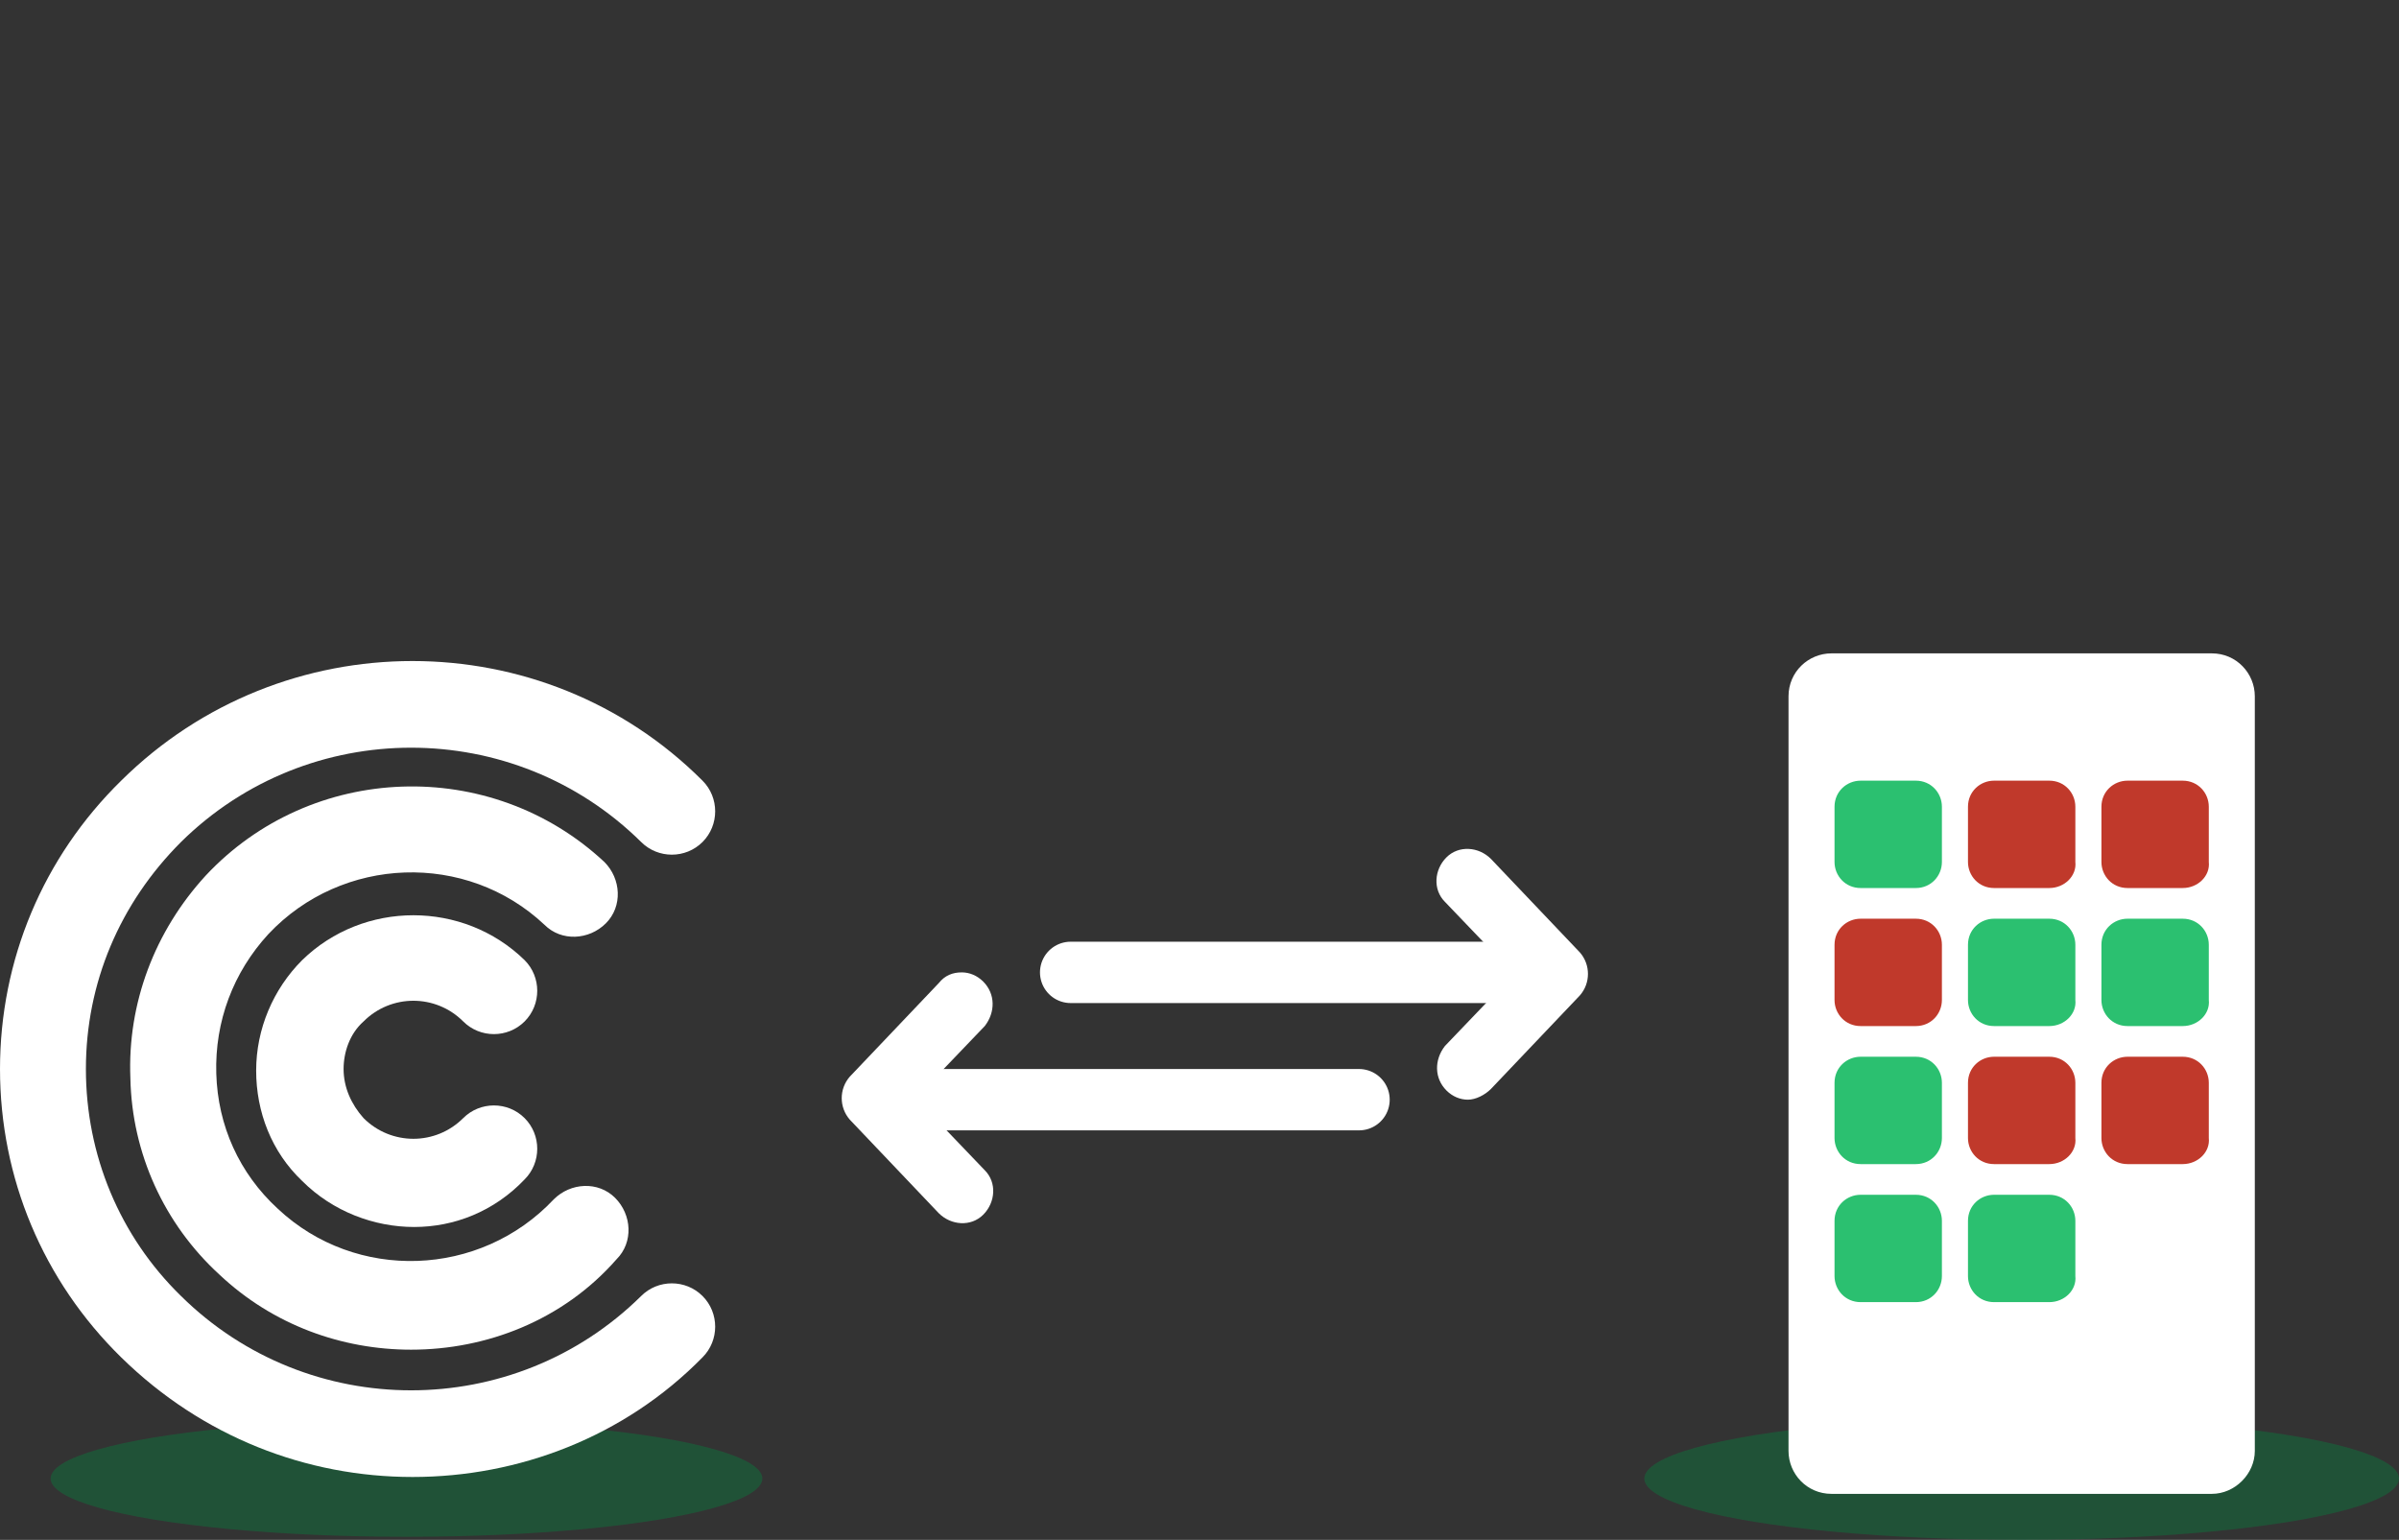 <?xml version="1.0" encoding="utf-8"?>
<!-- Generator: Adobe Illustrator 19.0.0, SVG Export Plug-In . SVG Version: 6.00 Build 0)  -->
<svg version="1.1" id="Calque_1" xmlns="http://www.w3.org/2000/svg" xmlns:xlink="http://www.w3.org/1999/xlink" x="0px" y="0px"
	 viewBox="-1843.4 981.3 156.4 100.4" style="enable-background:new -1843.4 981.3 156.4 100.4;" xml:space="preserve">
<rect x="-1843.4" y="981.3" width="156.4" height="100.4" fill="#333333" stroke="none"/>
<style type="text/css">
	.st0{opacity:0.5;fill:#0E733D;enable-background:new    ;}
	.st1{fill:#FFFFFF;}
	.st2{fill:none;stroke:#FFFFFF;stroke-width:4;stroke-linecap:round;stroke-linejoin:round;stroke-miterlimit:10;}
	.st3{fill:#2BC070;}
	.st4{fill:#C0392B;}
</style>
<title>logo-white</title>
<desc>Created with Sketch.</desc>
<g>
	<ellipse id="XMLID_40_" class="st0" cx="-1816.9" cy="1077.7" rx="23.2" ry="3.8"/>
	<ellipse id="XMLID_54_" class="st0" cx="-1711.6" cy="1077.7" rx="24.6" ry="4"/>
	<g id="Page-1">
		<g id="A4" transform="translate(-321, -266)">
			<g id="logos" transform="translate(0, 233)">
				<g id="logo-white" transform="translate(326, 37)">
					<path id="XMLID_45_" class="st1" d="M-1821.5,1073.6c-6.9,0-13.7-2.6-19-7.8c-5.1-5-7.9-11.7-7.9-18.8s2.8-13.8,7.9-18.8
						c10.5-10.4,27.5-10.4,37.9,0c1.1,1.1,1.1,2.9,0,4s-2.9,1.1-4,0c-8.3-8.2-21.7-8.2-30,0c-4,4-6.2,9.2-6.2,14.8
						s2.2,10.9,6.2,14.8c8.3,8.2,21.7,8.2,30,0c1.1-1.1,2.9-1.1,4,0s1.1,2.9,0,4C-1807.7,1071-1814.6,1073.6-1821.5,1073.6z"/>
					<path id="XMLID_44_" class="st1" d="M-1821.6,1065.3c-4.5,0-9-1.6-12.5-4.9c-3.6-3.3-5.7-7.9-5.8-12.8
						c-0.2-4.9,1.6-9.6,4.9-13.2c6.9-7.4,18.6-7.8,26-0.9c1.1,1.1,1.2,2.9,0.1,4c-1.1,1.1-2.9,1.2-4,0.1c-5.1-4.8-13.2-4.5-18,0.6
						c-2.3,2.5-3.5,5.7-3.4,9.1c0.1,3.4,1.5,6.5,4,8.8c5.1,4.8,13.2,4.5,18-0.6c1.1-1.1,2.9-1.2,4-0.1c1.1,1.1,1.2,2.9,0.1,4
						C-1811.7,1063.4-1816.7,1065.3-1821.6,1065.3z"/>
					<path id="XMLID_43_" class="st1" d="M-1821.4,1057.3c-2.6,0-5.3-1-7.3-3c-2-1.9-3-4.5-3-7.2c0-2.7,1.1-5.3,3-7.2
						c4-3.9,10.5-3.9,14.5,0c1.1,1.1,1.1,2.9,0,4c-1.1,1.1-2.9,1.1-4,0c-1.8-1.8-4.7-1.8-6.5,0c-0.9,0.8-1.3,2-1.3,3.1
						c0,1.2,0.5,2.3,1.3,3.2c1.8,1.8,4.7,1.8,6.5,0c1.1-1.1,2.9-1.1,4,0c1.1,1.1,1.1,2.9,0,4
						C-1816.2,1056.3-1818.8,1057.3-1821.4,1057.3z"/>
				</g>
			</g>
		</g>
	</g>
	<g id="XMLID_52_">
		<g id="XMLID_53_">
			<path id="XMLID_48_" class="st1" d="M-1747.7,1053c-0.5,0-1-0.2-1.4-0.6c-0.8-0.8-0.8-2-0.1-2.9l4.5-4.7l-4.5-4.7
				c-0.8-0.8-0.7-2.1,0.1-2.9c0.8-0.8,2.1-0.7,2.9,0.1l5.8,6.1c0.7,0.8,0.7,2,0,2.8l-5.8,6.1
				C-1746.6,1052.7-1747.2,1053-1747.7,1053z"/>
		</g>
	</g>
	<line id="XMLID_49_" class="st2" x1="-1744" y1="1044.7" x2="-1773.6" y2="1044.7"/>
	<g id="XMLID_64_">
		<g id="XMLID_65_">
			<path id="XMLID_66_" class="st1" d="M-1780.7,1044.7c0.5,0,1,0.2,1.4,0.6c0.8,0.8,0.8,2,0.1,2.9l-4.5,4.7l4.5,4.7
				c0.8,0.8,0.7,2.1-0.1,2.9c-0.8,0.8-2.1,0.7-2.9-0.1l-5.8-6.1c-0.7-0.8-0.7-2,0-2.8l5.8-6.1
				C-1781.8,1044.9-1781.3,1044.7-1780.7,1044.7z"/>
		</g>
	</g>
	<line id="XMLID_61_" class="st2" x1="-1784.4" y1="1053" x2="-1754.8" y2="1053"/>
	<path id="XMLID_46_" class="st1" d="M-1699.2,1078.7h-24.8c-1.6,0-2.8-1.3-2.8-2.8v-49.2c0-1.6,1.3-2.8,2.8-2.8h24.8
		c1.6,0,2.8,1.3,2.8,2.8v49.2C-1696.4,1077.4-1697.7,1078.7-1699.2,1078.7z"/>
	<path id="XMLID_42_" class="st3" d="M-1718.5,1039.2h-3.6c-1,0-1.7-0.8-1.7-1.7v-3.6c0-1,0.8-1.7,1.7-1.7h3.6c1,0,1.7,0.8,1.7,1.7
		v3.6C-1716.8,1038.4-1717.5,1039.2-1718.5,1039.2z"/>
	<path id="XMLID_50_" class="st4" d="M-1709.8,1039.2h-3.6c-1,0-1.7-0.8-1.7-1.7v-3.6c0-1,0.8-1.7,1.7-1.7h3.6c1,0,1.7,0.8,1.7,1.7
		v3.6C-1708,1038.4-1708.8,1039.2-1709.8,1039.2z"/>
	<path id="XMLID_51_" class="st4" d="M-1701.1,1039.2h-3.6c-1,0-1.7-0.8-1.7-1.7v-3.6c0-1,0.8-1.7,1.7-1.7h3.6c1,0,1.7,0.8,1.7,1.7
		v3.6C-1699.3,1038.4-1700.1,1039.2-1701.1,1039.2z"/>
	<path id="XMLID_57_" class="st4" d="M-1718.5,1048.2h-3.6c-1,0-1.7-0.8-1.7-1.7v-3.6c0-1,0.8-1.7,1.7-1.7h3.6c1,0,1.7,0.8,1.7,1.7
		v3.6C-1716.8,1047.4-1717.5,1048.2-1718.5,1048.2z"/>
	<path id="XMLID_56_" class="st3" d="M-1709.8,1048.2h-3.6c-1,0-1.7-0.8-1.7-1.7v-3.6c0-1,0.8-1.7,1.7-1.7h3.6c1,0,1.7,0.8,1.7,1.7
		v3.6C-1708,1047.4-1708.8,1048.2-1709.8,1048.2z"/>
	<path id="XMLID_55_" class="st3" d="M-1701.1,1048.2h-3.6c-1,0-1.7-0.8-1.7-1.7v-3.6c0-1,0.8-1.7,1.7-1.7h3.6c1,0,1.7,0.8,1.7,1.7
		v3.6C-1699.3,1047.4-1700.1,1048.2-1701.1,1048.2z"/>
	<path id="XMLID_60_" class="st3" d="M-1718.5,1057.2h-3.6c-1,0-1.7-0.8-1.7-1.7v-3.6c0-1,0.8-1.7,1.7-1.7h3.6c1,0,1.7,0.8,1.7,1.7
		v3.6C-1716.8,1056.4-1717.5,1057.2-1718.5,1057.2z"/>
	<path id="XMLID_59_" class="st4" d="M-1709.8,1057.2h-3.6c-1,0-1.7-0.8-1.7-1.7v-3.6c0-1,0.8-1.7,1.7-1.7h3.6c1,0,1.7,0.8,1.7,1.7
		v3.6C-1708,1056.4-1708.8,1057.2-1709.8,1057.2z"/>
	<path id="XMLID_58_" class="st4" d="M-1701.1,1057.2h-3.6c-1,0-1.7-0.8-1.7-1.7v-3.6c0-1,0.8-1.7,1.7-1.7h3.6c1,0,1.7,0.8,1.7,1.7
		v3.6C-1699.3,1056.4-1700.1,1057.2-1701.1,1057.2z"/>
	<path id="XMLID_63_" class="st3" d="M-1718.5,1066.2h-3.6c-1,0-1.7-0.8-1.7-1.7v-3.6c0-1,0.8-1.7,1.7-1.7h3.6c1,0,1.7,0.8,1.7,1.7
		v3.6C-1716.8,1065.4-1717.5,1066.2-1718.5,1066.2z"/>
	<path id="XMLID_62_" class="st3" d="M-1709.8,1066.2h-3.6c-1,0-1.7-0.8-1.7-1.7v-3.6c0-1,0.8-1.7,1.7-1.7h3.6c1,0,1.7,0.8,1.7,1.7
		v3.6C-1708,1065.4-1708.8,1066.2-1709.8,1066.2z"/>
</g>
</svg>
